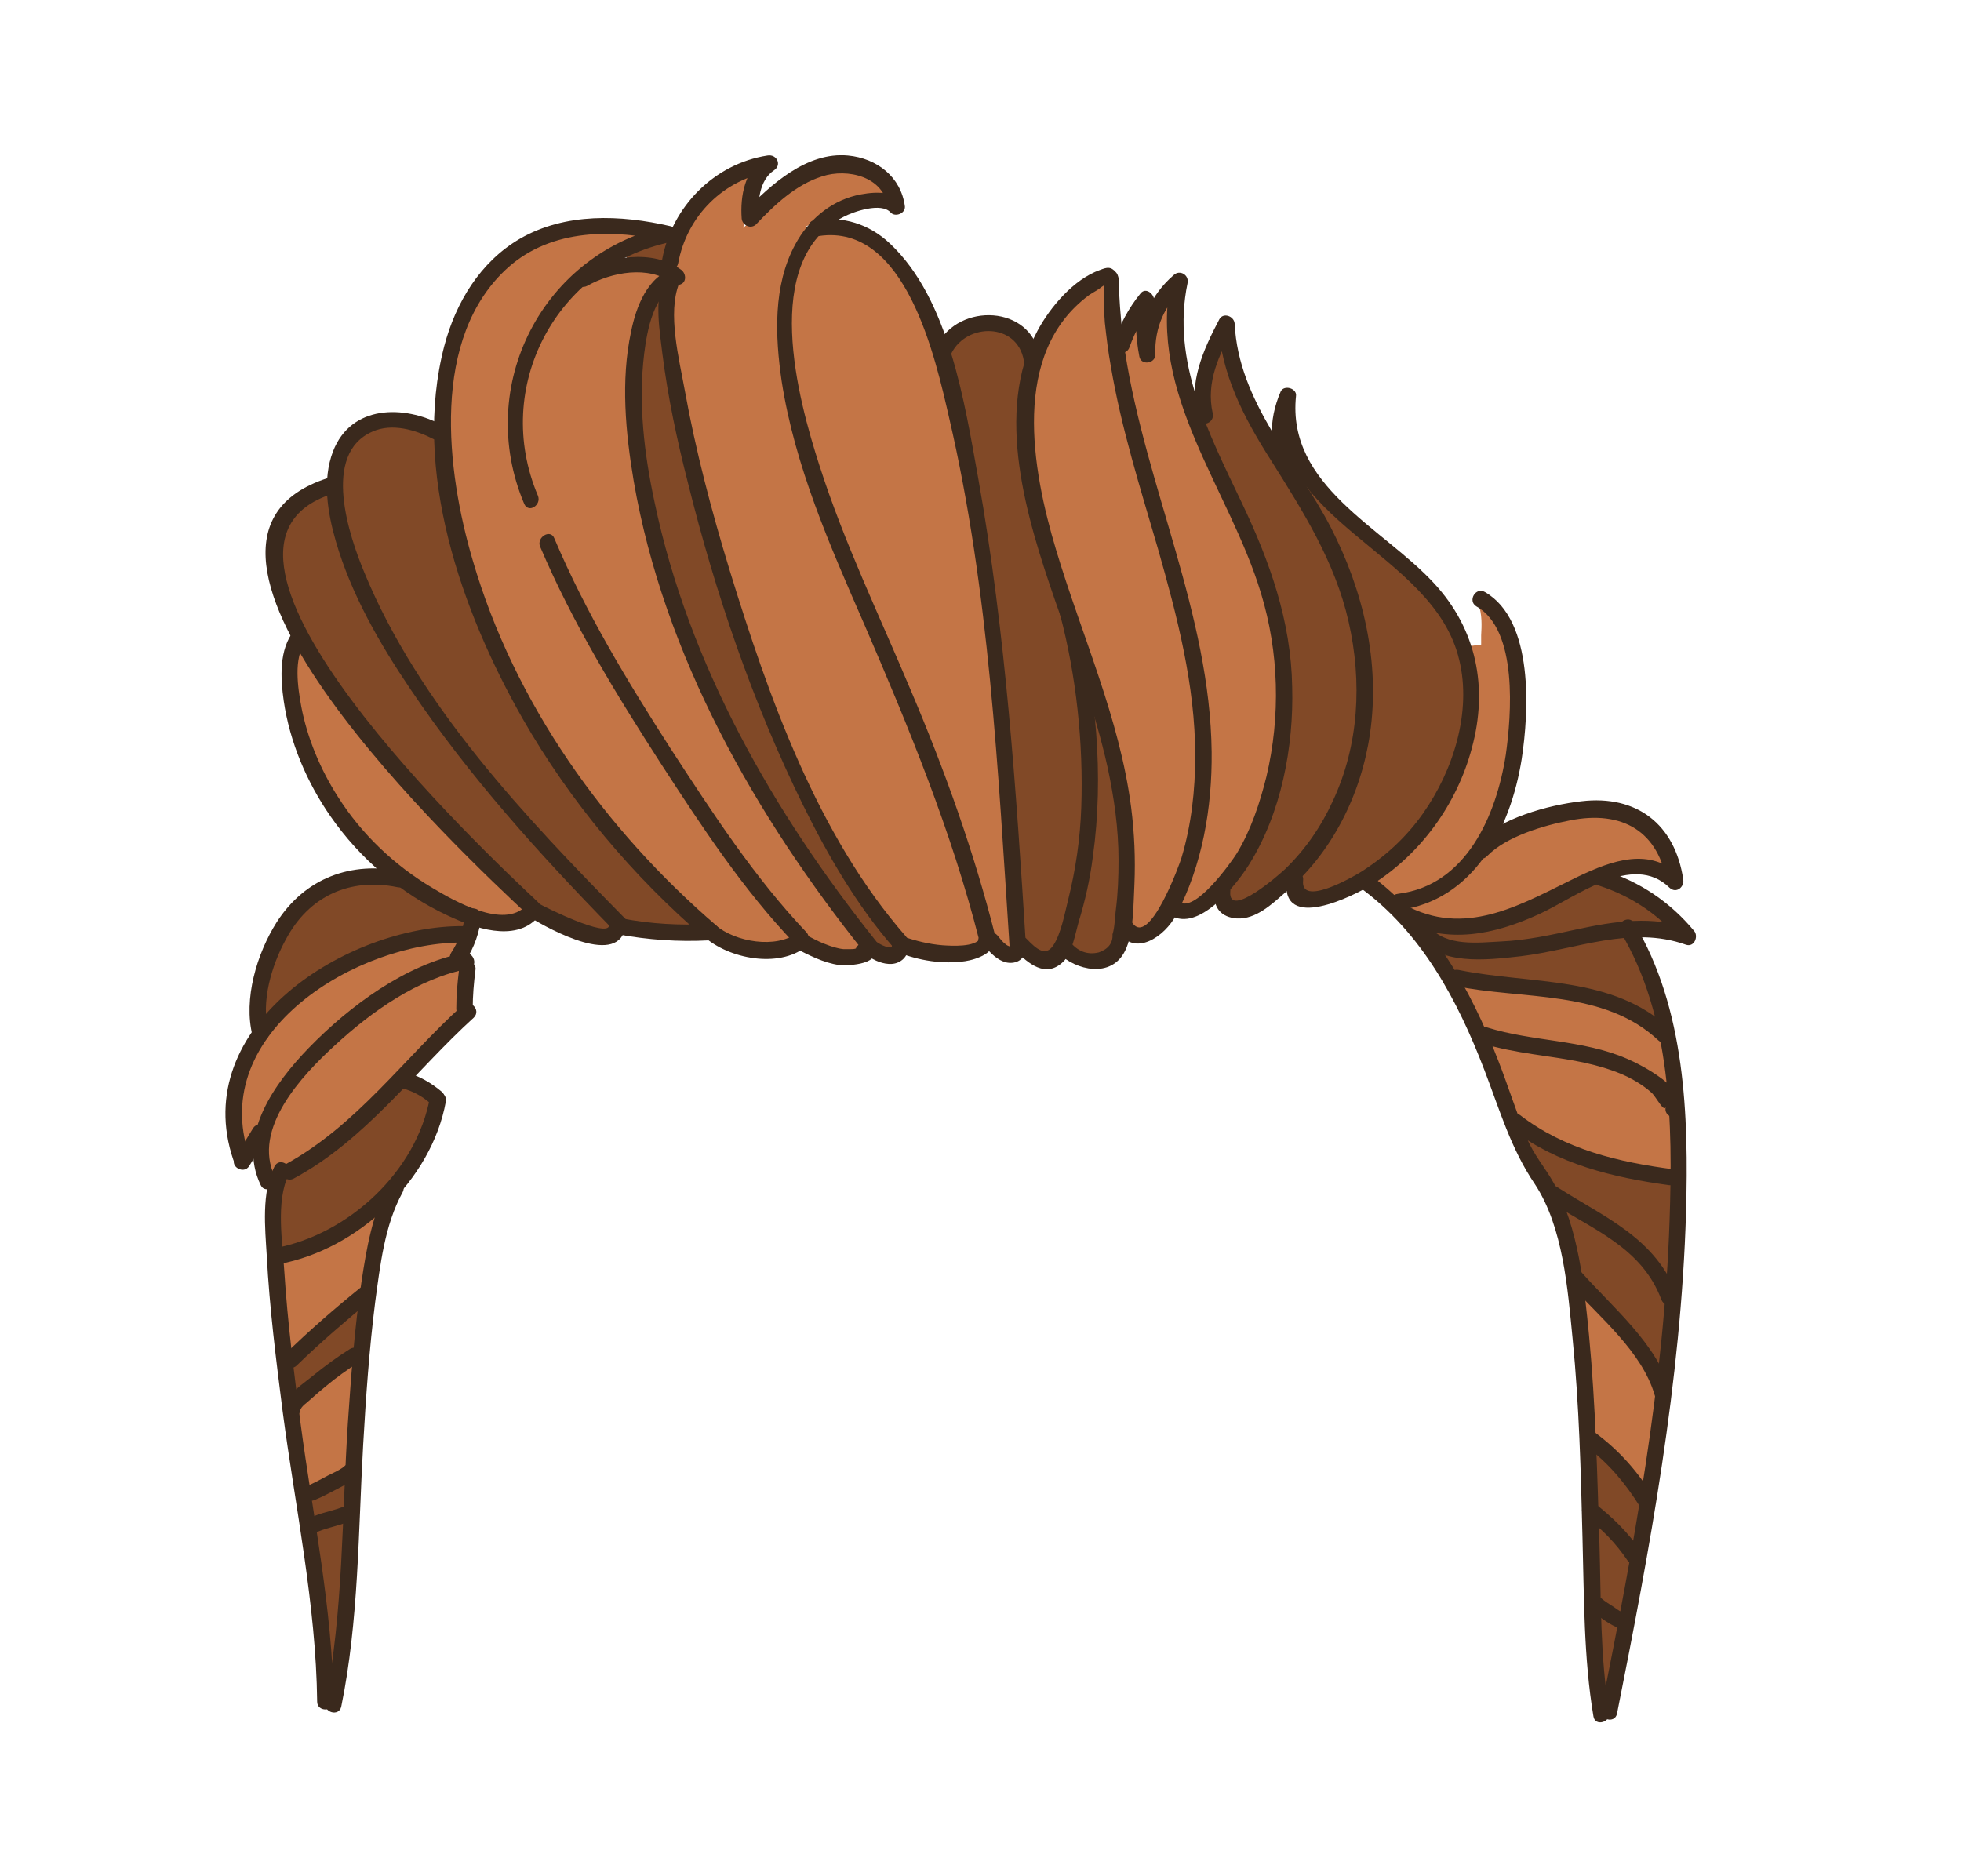 <?xml version="1.0" encoding="utf-8"?>
<!-- Generator: Adobe Illustrator 19.2.0, SVG Export Plug-In . SVG Version: 6.00 Build 0)  -->
<svg version="1.1" id="Layer_1" xmlns="http://www.w3.org/2000/svg" xmlns:xlink="http://www.w3.org/1999/xlink" x="0px" y="0px"
	 viewBox="0 0 358 342.5" style="enable-background:new 0 0 358 342.5;" xml:space="preserve">
<style type="text/css">
	.st0{fill:#C47546;}
	.st1{fill:#814927;}
	.st2{fill:#3A291D;}
</style>
<g>
	<path class="st0" d="M292.8,311.6l-0.2,0.2c-1.2-8.2-1.4-16.7-1.6-25c0-2-0.1-4.1-0.1-6.1l0-1.1c-0.3-11.6-0.7-23.6-1.8-35.3
		l-0.2-1.8c-0.8-8.8-1.9-19.7-7-27.4c-3.3-5-5.3-10.4-7.4-16.1c-0.5-1.4-1-2.8-1.6-4.2c-6-15.8-13.3-26.6-22.8-33.8l-1-0.8l-1.1,0.6
		c-2.7,1.5-6.5,3-9,3c-1.8,0-1.9-0.7-2-1.3l-0.5-3.6l-2.7,2.3l-0.9,0.8c-2,1.7-4.3,3.7-6.5,3.7c-0.1,0-0.2,0-0.3,0
		c-1.7-0.1-2-0.9-2.1-1.2l-1-2.7l-2.2,1.9c-1.8,1.5-3.4,2.3-4.6,2.3c-0.3,0-0.7-0.1-1-0.2l-1.6-0.7l-0.9,1.4c-1.3,2-3.4,3.6-4.9,3.6
		c-0.3,0-0.5-0.1-0.7-0.2l-2.1-0.9l-0.7,2.2c-0.2,0.6-0.3,1-0.5,1.3c-0.7,1.5-1.9,2.2-3.6,2.2c-1.4,0-3.1-0.6-4.4-1.5l-1.6-1.1
		l-1.1,1.6c-0.1,0.2-0.2,0.3-0.2,0.3c-0.8,0.7-1.3,0.8-1.7,0.8c-0.8,0-1.9-0.5-3.1-1.6l-1.7-1.5l-1.3,1.9c-0.1,0.1-0.3,0.2-0.6,0.2
		c-0.1,0-0.3,0-0.4-0.1c-0.6-0.2-1.3-0.6-2.1-1.5l-1.4-1.5l-1.5,1.4c-0.6,0.6-2.1,1.1-3.3,1.3c-0.9,0.1-1.8,0.2-2.7,0.2
		c-2.3,0-4.7-0.4-7.2-1.2l-1.6-0.5l-0.8,1.5c-0.2,0.3-0.5,0.5-1,0.6c-0.1,0-0.1,0-0.2,0c-0.7,0-1.5-0.3-2.3-0.7l-1.3-0.8l-1.1,1
		c-0.3,0.3-1.9,0.7-3.6,0.7c-0.3,0-0.6,0-0.7,0c-2.2-0.3-4.2-1.3-6.6-2.5l-0.9-0.5l-0.9,0.5c-1.4,0.8-3.2,1.2-5.2,1.2
		c-3.3,0-6.8-1.1-9.3-3l-0.6-0.4l-0.7,0c-1.2,0.1-2.4,0.1-3.6,0.1c-3.8,0-7.7-0.3-11.6-1l-1.4-0.2l-0.7,1.2c-0.1,0.2-0.4,0.8-2,0.8
		c-2.5,0-6.6-1.6-11.3-4.3l-1.3-0.7l-1.1,1c-1.1,1-2.5,1.5-4.3,1.5c-1.2,0-2.5-0.2-4-0.6l-2.1-0.6l-0.4,2.1c-0.3,1.4-0.8,3-1.6,4.3
		l-1,1.8l1.5,0.8l-0.3,0.8l0.6,0.6c-0.2,2-0.4,4.1-0.4,6.3l0,1l0.3,0.2c-3.4,3.1-6.6,6.5-9.7,9.8l-2.5,2.7l2.8,1.1
		c1.5,0.6,2.9,1.4,4.1,2.5l0.1,0.2l0.1,0.1c-1,5.2-3.5,10.3-7.3,14.8l-0.4,0.5l0,0.6c-3.3,6.1-4.2,13.6-5.1,20.1l-0.1,0.5
		c-1.1,8.7-1.7,17.4-2.2,26.2c-0.2,3.9-0.4,7.9-0.6,11.8c-0.5,11.4-1,23.3-3.1,34.5l-0.1-0.1l-0.6,0.1c-0.2-12.4-2.1-24.9-4-37
		c-0.8-5.1-1.6-10.4-2.3-15.6c-1.4-10.5-2.4-19.2-2.9-28.3c0-0.6-0.1-1.2-0.1-1.8c-0.2-3.1-0.4-6.7,0.1-9.8l0.4-2.3l-1.9,0
		c-0.6-1.2-0.9-2.6-1-3.9l-0.5-6.3l-3.4,5.7c-2.4-7.4-1.3-14.5,3.2-21.2l0.5-0.7l-0.2-0.8c-1.3-6.5,1.5-14,4.3-18.5
		c3.7-5.8,9.2-8.9,16-8.9c0.3,0,0.5,0,0.8,0l5.5,0.2l-4.2-3.7c-3.2-2.8-6-6-8.3-9.3c-4.4-6.3-7.2-13.3-8.2-20.2
		c-0.5-3.4-0.8-7.6,0.9-10.5l0.6-1l-0.5-1c-4.1-8-5.3-14.3-3.5-18.8c1.3-3.3,4.3-5.6,9.1-7.2l1.3-0.4l0.1-1.3c0.1-1.5,0.4-3,0.9-4.2
		c1.9-4.9,5.9-5.9,8.9-5.9c2.2,0,4.5,0.5,6.8,1.5l2.7,1.2l0.1-3c0.1-4.7,0.7-9.2,1.8-13.4c2.2-8.3,6.7-14.8,12.8-18.3
		c4.1-2.3,8.9-3.5,14.4-3.5c2.9,0,6.1,0.3,9.4,1c-2.1,0.6-4.2,1.4-6.2,2.3l1.1,3.8c0.6-0.1,1.2-0.1,1.8-0.1c1.5,0,2.8,0.2,4,0.6
		l2.3,0.7l0.4-2.5c0.2-0.9,0.4-1.8,0.7-2.7l0.4-1.3l0.6-1.2c2.8-5.9,8-10.1,14.1-11.6c-1.1,1.2-1.8,2.9-2.1,5.1l-0.8,5.7l4.2-4
		c5.1-4.8,9.5-7.1,13.7-7.1c0.3,0,0.6,0,1,0c4.1,0.4,7.2,2.7,8.2,6.1c-0.8-0.4-1.7-0.6-2.7-0.6c-2.7,0-5.8,1.2-7,1.9
		c-0.3,0.1-0.5,0.3-0.8,0.4l-5.2,3.1l5.9,0.7c3,0.4,5.7,1.6,8.1,3.9c3.9,3.7,7,8.8,9.5,15.7l1.1,3.2l2.2-2.5c1.5-1.8,4-2.8,6.5-2.8
		c2.9,0,5.3,1.3,6.5,3.5l1.9,3.4l1.6-3.6c0.2-0.5,0.5-1,0.8-1.6c2-3.7,5.9-8.6,10.3-10.2c0.2-0.1,0.5-0.2,0.7-0.2
		c0,0,0.1,0.1,0.1,0.1c0.1,0.2,0.1,1,0.1,1.4c0,0.4,0,0.7,0,1c0.1,2.1,0.3,4.1,0.4,6l0.7,6.9l3.1-6.2c0.7-1.4,1.5-2.8,2.4-4l1,3.4
		l2.4-3.8c0.6-1,1.4-1.9,2.2-2.8c-1,6-0.4,12.3,1.6,19.2l3.9-0.4c0.2-3.7,1.7-7.3,3.5-10.6c0.8,7.5,4.1,14,6.9,18.8l3.6,6.2l0.1-7.2
		c0-1,0.1-2,0.3-3c0.6,10.9,9.3,18,17,24.3c3.2,2.6,6.3,5.1,8.8,7.8c2.8,3.1,4.9,6.5,6.2,10.2l3.9-0.5c0-0.3,0-0.7,0-1l0-0.7
		c0.1-1.7,0.2-3.8-0.5-5.7l0.4-0.3c6.6,4.1,7.2,17.3,5.5,28.3c-0.7,4.2-1.8,8.1-3.4,11.6l-2.4,5.3l5.1-2.7c3.7-1.9,8.8-3.4,13.7-3.9
		c0.8-0.1,1.6-0.1,2.4-0.1c7.3,0,12.3,4.2,13.8,11.6c-1.8-1.4-4-2.1-6.4-2.1c-1,0-2,0.1-3.1,0.3l-6.2,1.3l5.8,2.5
		c4.4,1.9,8.2,4.6,11.4,8.1c-2.1-0.6-4.4-0.9-6.8-0.9l-3.4,0l1.6,3c7.7,14.6,8.3,33.1,7.8,49.3c-0.9,30.4-6.4,60.1-12.4,90.4
		L292.8,311.6z"/>
	<g>
		<path class="st1" d="M292.2,308.4c-0.4-3.7-0.7-7.8-0.9-12.9l-0.1-2l1.6,1.2c0.9,0.6,1.8,1.2,2.8,1.6l0.8,0.3l-0.2,0.8
			c-0.7,3.7-1.4,7.4-2.2,11.1L292.2,308.4z"/>
		<path class="st1" d="M59.7,304c-0.5-8.1-1.6-16.4-2.8-24.1l-0.2-1.2l1.2,0c0.9-0.4,1.9-0.6,2.8-0.9c0.6-0.2,1.2-0.3,1.8-0.5
			l1.4-0.5l-0.1,1.5c-0.3,7.8-0.8,16.9-2.1,25.8L59.7,304z"/>
		<path class="st1" d="M295.5,295.1c-0.4-0.2-0.7-0.4-1-0.6l-2.6-1.7l-0.5-0.3l-0.1-0.6c0-1.3-0.1-2.5-0.1-3.8c0-2-0.1-4-0.1-6
			l-0.2-5.4l1.7,1.5c2.1,1.8,3.8,3.8,5.5,6.2c0,0,0.1,0.1,0.1,0.1l0.5,0.4l-0.1,0.6c-0.5,3-1.1,5.9-1.6,8.9l-0.2,1.3L295.5,295.1z"
			/>
		<path class="st1" d="M297.5,282c-1.9-2.3-3.9-4.4-6.3-6.2l-0.4-0.3l0-0.5c-0.1-3.2-0.2-6.3-0.3-9.5l-0.1-2.3l1.7,1.5
			c3.1,2.7,5.7,5.7,8.1,9.6l0.2,0.3l-0.1,0.4c-0.4,2.2-0.7,4.3-1.1,6.5l-0.4,2.2L297.5,282z"/>
		<path class="st1" d="M56.5,276.9l-0.6-3.8l1-0.1c0.1,0,0.1,0,0.2,0c1.2-0.5,2.6-1.2,4.2-2.1l0.4-0.2c0.3-0.2,0.6-0.3,0.9-0.5
			l1.6-0.9l-0.3,6.4l-0.8,0.2c-0.9,0.4-1.8,0.6-2.7,0.9c-0.9,0.3-1.7,0.5-2.5,0.8l-1.2,0.5L56.5,276.9z"/>
		<path class="st1" d="M53.2,253.9c-0.1-1.1-0.3-2.1-0.4-3.2l-0.2-1.8l0.9-0.2c0.1,0,0.2-0.1,0.2-0.1c3.1-3,6.6-6.2,11.1-9.9
			l1.9-1.6l-0.3,2.5c-0.3,2.1-0.5,4.4-0.7,6.7l-0.1,0.8l-0.8,0.1c0,0-0.1,0-0.2,0.1c-2.4,1.6-4.7,3.2-6.8,5c-0.3,0.3-0.7,0.5-1,0.8
			c-0.6,0.5-1.3,1-1.9,1.6l-1.4,1.3L53.2,253.9z"/>
		<path class="st1" d="M302.1,249.4c-2.5-4.5-6.4-8.5-10.2-12.4c-1.3-1.4-2.6-2.7-3.8-4l-0.3-0.2l-0.1-0.4
			c-0.7-4.2-1.6-7.7-2.7-10.8l-1-2.6l2.4,1.4c0.6,0.4,1.3,0.7,1.9,1.1c6.4,3.7,13,7.6,16,15.5c0,0.1,0.1,0.2,0.2,0.3l0.5,0.3l0,0.6
			c-0.3,3.6-0.6,7.3-1.1,11l-0.3,3.1L302.1,249.4z"/>
		<path class="st1" d="M303.6,233c-3.5-5.7-9-9-14.8-12.5c-1.6-1-3.3-2-5-3c0,0-0.1-0.1-0.2-0.1l-0.4-0.1l-0.4-0.7
			c-0.6-1.1-1.3-2.2-2-3.2c-1-1.5-2-3.1-2.8-4.9l-1.3-3l2.7,1.7c8.2,5.2,17.9,7,25.5,8.1l0.1,1l0.1-1l1,0l0,1c0,2.2-0.1,4.3-0.2,6.4
			c-0.1,3-0.3,6.2-0.5,9.8l-0.2,3.2L303.6,233z"/>
		<path class="st1" d="M50.6,227.7c-0.4-4.6-0.5-9.3,1-12.9l0.4-0.9l0.9,0.4c0,0,0.1,0,0.1,0c0.1,0,0.2,0,0.2-0.1
			c7.8-4.2,14-10.3,19.7-16.2l0.4-0.4l0.6,0.2c1.9,0.6,3.6,1.5,5.1,2.7l0.5,0.4l-0.1,0.6c-2.7,12.7-14.3,24.1-27.6,27.2l-1.1,0.3
			L50.6,227.7z"/>
		<path class="st1" d="M301.6,186.5c-6.9-4.9-15.6-5.9-24-6.8c-3.8-0.4-7.7-0.8-11.5-1.6c0,0-0.1,0-0.1,0c0,0-0.1,0-0.1,0l-0.7,0.2
			l-0.4-0.6c-0.5-0.9-1.1-1.8-1.7-2.7l-1.6-2.4l2.7,0.9c1.7,0.5,3.6,0.8,5.9,0.8c2.5,0,5-0.3,7.3-0.5l0.1,0c2.9-0.3,5.9-1,8.8-1.6
			c3.3-0.7,6.7-1.4,10.1-1.7l0.6-0.1l0.3,0.6c2.5,4.4,4.4,9.3,5.8,14.6l0.7,2.7L301.6,186.5z"/>
		<path class="st1" d="M47.7,185.1c-0.2-6.1,2.6-11.8,3.8-14c3.7-6.8,9.7-10.5,16.9-10.5c1.5,0,3.1,0.2,4.6,0.5c0,0,0.1,0,0.1,0
			c0,0,0.1,0,0.1,0l0.4-0.1l0.4,0.3c2.7,2,5.6,3.7,8.4,5c0.9,0.4,1.8,0.8,2.7,1.2l0.7,0.3l-0.1,0.8c0,0.3-0.1,0.6-0.2,0.8l-0.2,0.8
			l-1.1,0c-12.4,0-26.7,6.4-34.9,15.7l-1.7,1.9L47.7,185.1z"/>
		<path class="st1" d="M199.6,174.9c-1.7,0-3.1-0.7-4.4-2l-0.4-0.4l0.2-0.6c0.2-0.7,0.4-1.5,0.6-2.2c0.2-0.6,0.3-1.2,0.5-1.7
			c1.1-3.6,2-7.6,2.6-11.7c1.1-7.9,1.2-16.4,0.4-25.1l2-0.4c1,3.3,1.7,6.3,2.4,9c1.3,6,2,11.6,2.1,17.1c0,3.2-0.1,6.3-0.5,9.3
			c0,0.1,0,0.3,0,0.5c-0.1,1.4-0.3,2.9-0.6,3.9c0,1.4-0.6,3.2-3.1,4.1l-0.1,0C200.6,174.9,200.1,174.9,199.6,174.9z"/>
		<path class="st1" d="M190.8,174.6c-1.4,0-2.7-1.2-4-2.5c0,0-0.1-0.1-0.1-0.1l-0.4-0.3l0-0.5c-1.6-25.9-3.5-55.3-8.6-83.6l-0.4-2.2
			c-1.1-6.4-2.4-13.6-4.5-20.5l-0.1-0.4l0.2-0.4l0,0c1.4-2.8,4.4-4.5,7.6-4.5c3.9,0,6.8,2.4,7.4,6.1c0,0.1,0,0.1,0.1,0.2l0.3,0.4
			l-0.1,0.5c-3.8,13.3,0.9,28.9,5.6,42.6c0.2,0.6,0.8,2.3,0.8,2.3l0,0.1c0,0,0,0.1,0,0.1c3,11.4,4.4,23.8,3.9,35.6
			c-0.2,6-1,11.8-2.4,17.1c-0.1,0.5-0.2,1-0.4,1.6c-0.5,2.3-1.2,5.2-2.5,7C192.6,174.1,191.7,174.6,190.8,174.6z"/>
		<path class="st1" d="M162.5,174c-0.4,0-0.7-0.1-1.2-0.2c-0.8-0.2-1.4-0.6-1.8-1l-0.2-0.2l-0.1-0.3c0-0.1-0.1-0.1-0.1-0.2
			c-21.3-26.6-35-53.7-40.6-80.5c-2.3-10.9-2.9-19.6-1.9-27.4c0.4-3.3,1.1-7.5,3.1-10.3l1.8,0.7c-0.3,2.7,0.1,5.7,0.5,8.4l0.2,1.3
			c0.8,6.9,2.3,14.4,4.6,23.7c5.4,21.6,12.4,41.3,20.9,58.6c5.3,10.7,10.3,18.7,16,25.3l0.4,0.4l-0.2,0.5c0,0.1,0,0.1,0,0.2l-1,0
			l0.3,0.9C163.1,174,162.9,174,162.5,174L162.5,174z"/>
		<path class="st1" d="M269.4,173.2c-3.4,0-5.8-0.6-7.5-1.8l0.7-1.8c1.2,0.2,2.5,0.3,3.7,0.3c4.3,0,9-1.2,14.3-3.7
			c1.3-0.6,2.7-1.4,4.2-2.2c2-1.1,4.2-2.3,6.4-3.3l0.5-0.2l0.4,0.3c0,0,0.1,0,0.1,0.1c4.5,1.4,8.5,3.7,12,6.9l2.4,2.2l-3.2-0.4
			c-1.2-0.2-2.5-0.2-3.8-0.2c-0.5,0-1.1,0-1.6,0l-0.4,0l-0.3-0.2c-0.1,0-0.1-0.1-0.2-0.1c-0.1,0-0.3,0.1-0.4,0.2l-0.2,0.2l-0.3,0
			c-2.9,0.3-5.8,0.9-8.3,1.4l-0.2,0c-4.4,1-9,1.9-13.7,2.2l-1,0.1C272,173.1,270.7,173.2,269.4,173.2z"/>
		<path class="st1" d="M110.3,170.5c-3.4,0-12.1-4.6-12.2-4.6l-0.2-0.1l-0.1-0.2c0-0.1-0.1-0.1-0.1-0.1
			c-15.2-14.2-50.1-49.1-46.6-66.9c0.8-4.2,3.7-7.2,8.4-9l1.3-0.5l0.1,1.4c0.1,2.5,0.6,5.2,1.5,8.2c3,10.3,8.8,19.7,13.5,26.8
			c11.4,17,25.3,31.9,36.1,42.9l0.4,0.4l-0.1,0.5C112.2,169.5,111.9,170.5,110.3,170.5z"/>
		<path class="st1" d="M125.6,169.8c-3.9,0-7.7-0.3-11.5-1l-0.3-0.1l-0.3-0.3l0-0.1c-19.6-19.9-38-39.7-47.8-63.4
			c-3.4-8.3-7.7-22.7,2-27c1.2-0.5,2.6-0.8,4.1-0.8c3.1,0,6.1,1.2,8,2.3l0.6,0.3l0,0.6c0.6,19.3,9,38,16,50.3
			c7.9,13.8,18.1,26.5,30.4,37.5l1.9,1.7L125.6,169.8z"/>
		<path class="st1" d="M225.9,165.7c-0.8,0-1.3-0.3-1.5-0.6c-0.4-0.5-0.6-1.2-0.5-2.1c0-0.1,0-0.1,0-0.2l-0.1-0.5l0.4-0.4
			c1.7-1.9,2.8-3.7,3.3-4.3c5.3-8.4,8-19.7,7.8-32c-0.3-13-5-24.6-9.1-33.2l-0.9-1.9c-2-4.1-4-8.3-5.7-12.7l-0.4-1.1l1.2-0.2
			c0.2,0,0.3-0.1,0.4-0.3c0-0.1,0.1-0.2,0-0.4c-1.1-4.8,0.3-9,1.7-12.1l1.3-2.8l0.6,3.1c1.5,7.2,5.1,13.7,8.8,19.6l0.1,0.2
			c6,9.5,11.7,18.5,14.2,29.6c2.7,11.8,1.7,23.4-2.9,33.5c-2.2,4.8-5.2,9-8.8,12.6C235.5,159.6,229,165.7,225.9,165.7z"/>
		<path class="st1" d="M239.8,163.8c-1,0-1.7-0.3-2.2-0.8c-0.5-0.6-0.7-1.3-0.6-2.3c0-0.1,0-0.2,0-0.2l-0.3-0.6l0.5-0.5
			c6.4-6.7,10.7-15.7,12.1-25.4c1.7-11.9-0.8-25-7.1-37.1c-1.1-2-2.3-4.1-4-6.9l1.6-1.2c3,3.8,7.1,7.1,11,10.3
			c7.2,5.9,14.6,12,16.7,21.2c2.1,9-0.4,19.8-6.7,28.8c-3.1,4.4-7.1,8.2-11.6,11l-0.1,0l-0.1,0c0,0-0.1,0-0.1,0.1l-0.1,0.1l-0.1,0
			C247.8,160.9,242.8,163.8,239.8,163.8z"/>
		<path class="st1" d="M120.8,48.3c-1.3-0.4-2.8-0.6-4.3-0.6c-0.6,0-1.2,0-1.9,0.1l-0.5-1.9c2.4-1.2,5-2.1,7.6-2.7l1.7-0.4l-0.6,1.7
			c-0.3,1-0.6,2-0.8,2.9l-0.2,1.3L120.8,48.3z"/>
	</g>
	<g>
		<g>
			<path class="st2" d="M98.2,164.7c-9.6-9-68.6-64.5-37.6-74.5c1.8-0.6,1-3.5-0.8-2.9C23.5,99,85.1,156.5,96.1,166.8
				C97.5,168.1,99.6,166,98.2,164.7L98.2,164.7z"/>
		</g>
		<g>
			<path class="st2" d="M114.1,167.7c-18.1-18.4-37.6-38.9-47.6-63.2c-2.7-6.5-7.9-21.6,1.5-25.7c3.6-1.6,7.9-0.3,11.2,1.4
				c1.7,0.9,3.2-1.7,1.5-2.6c-7-3.7-16.6-3.7-19.9,4.8c-2,5.2-1,11.2,0.5,16.4c2.8,9.7,8,18.7,13.6,27c10.7,15.9,23.6,30.2,37,43.9
				C113.4,171.2,115.5,169.1,114.1,167.7L114.1,167.7z"/>
		</g>
		<g>
			<path class="st2" d="M130.9,169.1c-20.5-17.6-37-40.7-44.6-66.8c-4.8-16.3-7.8-40.7,6.5-53.5c8-7.1,19.2-7,29.2-4.7
				c0-1,0-1.9,0-2.9C99,46.1,86.6,70.5,95.7,92c0.8,1.8,3.2,0.2,2.5-1.5c-8.4-19.8,3.3-41.9,24.2-46.3c1.4-0.3,1.4-2.6,0-2.9
				c-9.1-2.1-19.2-2.5-27.5,2.3c-7.2,4.2-11.7,11.6-13.8,19.6c-5.9,22.7,3.1,48.3,14.3,68c8.7,15.2,20.1,28.8,33.4,40.2
				C130.2,172.5,132.3,170.4,130.9,169.1L130.9,169.1z"/>
		</g>
		<g>
			<path class="st2" d="M147.2,170.2c-9.5-10-17.2-21.9-24.7-33.4c-7.9-12.3-15.6-25-21.3-38.5c-0.7-1.8-3.3-0.2-2.6,1.5
				c5.9,13.9,13.9,27,22.1,39.7c7.4,11.4,15,23,24.4,32.8C146.4,173.8,148.5,171.6,147.2,170.2L147.2,170.2z"/>
		</g>
		<g>
			<path class="st2" d="M107.2,52.2c4.4-2.5,11.2-3.8,15.6-0.5c0.1-0.9,0.2-1.8,0.4-2.7c-5,1.3-7.1,7.1-8,11.6
				c-1.9,8.9-1,18.4,0.5,27.3c5.5,31.8,22.2,61.1,42.1,86c1.2,1.5,3.3-0.6,2.1-2.1c-18.7-23.4-34.2-50.5-40.4-80.1
				c-1.9-8.8-3-18.1-1.9-27.1c0.5-4,1.7-11.4,6.4-12.6c1.4-0.3,1.3-2,0.4-2.7c-5.2-3.9-13.3-2.5-18.6,0.5
				C104,50.5,105.5,53.1,107.2,52.2L107.2,52.2z"/>
		</g>
		<g>
			<path class="st2" d="M165.4,171c-16.2-18.5-25.1-43.8-32.2-66.9c-3.3-10.8-6.2-21.8-8.2-32.9c-1-5.6-3.2-14-1-19.5
				c0.7-1.8-2.2-2.6-2.9-0.8c-1.6,4-0.7,9.4-0.2,13.5c1,8,2.7,16,4.7,23.8c5,20.1,11.8,40.1,21,58.8c4.6,9.3,9.8,18.3,16.6,26.1
				C164.6,174.6,166.7,172.5,165.4,171L165.4,171z"/>
		</g>
		<g>
			<path class="st2" d="M181.7,170.9c-3.9-15.4-9.2-30.2-15.4-44.8c-5.7-13.6-12.2-27-16.7-41.1c-3.9-12.1-10.9-37.5,4.4-45.4
				c1.9-1,6.9-2.7,8.6-0.8c0.8,0.9,2.7,0.2,2.6-1.1c-0.7-5.4-5.1-8.8-10.4-9.3c-7.5-0.7-14.1,5.3-18.9,10.3c0.9,0.4,1.7,0.7,2.6,1.1
				c-0.2-2.9,0.1-6.9,2.8-8.7c1.5-1,0.5-3-1.2-2.7c-9.7,1.5-17.4,9.3-19.2,18.9c-0.4,1.9,2.5,2.7,2.9,0.8
				c1.6-8.7,8.3-15.4,17.1-16.8c-0.4-0.9-0.8-1.8-1.2-2.7c-3.7,2.4-4.6,7.1-4.3,11.3c0.1,1.2,1.6,2,2.6,1.1
				c3.4-3.6,7.3-7.3,12.1-8.8c4.6-1.5,11.3,0,12,5.7c0.9-0.4,1.7-0.7,2.6-1.1c-1.9-2.2-6-1.7-8.5-1.1c-4.8,1.2-8.7,4.6-11,8.9
				c-4.1,7.5-3.7,16.8-2.5,25c2.4,15.5,8.8,30,15,44.2c8.2,19,16,37.9,21.1,58C179.3,173.6,182.2,172.8,181.7,170.9L181.7,170.9z"/>
		</g>
		<g>
			<path class="st2" d="M149.5,43.1c15.9-2.4,21.3,22.4,23.8,33.3c7.3,31.4,8.9,64.3,11,96.3c0.1,1.9,3.1,1.9,3,0
				c-1.8-28.5-3.7-57.2-8.7-85.3c-2.5-13.8-5.3-32.7-16.1-42.9c-3.8-3.6-8.6-5.1-13.8-4.3C146.8,40.5,147.6,43.4,149.5,43.1
				L149.5,43.1z"/>
		</g>
		<g>
			<path class="st2" d="M173.7,64.5c2.8-5.6,12-5.6,13.2,1.3c0.3,1.9,3.2,1.1,2.9-0.8c-1.6-9.3-14.7-9.8-18.7-2
				C170.2,64.7,172.8,66.2,173.7,64.5L173.7,64.5z"/>
		</g>
		<g>
			<path class="st2" d="M206.2,63.4c1-2.8,2.3-5.2,4.1-7.5c-0.8-0.5-1.7-1-2.5-1.5c-0.6,3.6-0.5,7.1,0.2,10.7c0.3,1.7,3,1.3,2.9-0.4
				c-0.1-5,1.7-9,5.4-12.3c-0.8-0.5-1.7-1-2.5-1.5c-4.3,21.2,10.6,38.2,16.4,57.4c3.3,10.8,3.6,22.5,1,33.5c-1.2,4.8-2.8,9.7-5.4,14
				c-1,1.6-7.8,11.2-10.6,8.8c-1.5-1.2-3.6,0.9-2.1,2.1c5.2,4.3,12.6-5.1,14.9-8.8c5.9-9.4,8.2-21.5,7.9-32.5
				c-0.2-12-4.1-22.9-9.2-33.6c-6-12.6-12.9-25.8-9.9-40.1c0.3-1.5-1.4-2.5-2.5-1.5c-4.3,3.7-6.4,8.7-6.3,14.4c1-0.1,2-0.3,2.9-0.4
				c-0.6-3.1-0.7-6-0.2-9.1c0.2-1.3-1.5-2.8-2.5-1.5c-2.2,2.7-3.7,5.6-4.9,8.9C202.7,64.4,205.6,65.2,206.2,63.4L206.2,63.4z"/>
		</g>
		<g>
			<path class="st2" d="M237.1,85.9c-2.3-4.1-2.6-8.4-0.7-12.8c-0.9-0.3-1.9-0.5-2.8-0.8c-2.4,23.2,28.1,28.2,32.8,48.2
				c2.3,9.5-1.1,20.2-6.6,28c-3,4.3-7,8-11.5,10.8c-1.3,0.8-11,6.4-10.4,1.4c0.2-1.9-2.8-1.9-3,0c-1.1,9.6,12.2,2.9,15.6,0.8
				c8.9-5.6,15.5-14.7,18.2-24.9c3-11,0.9-21.7-6.9-30.1c-9.4-10.2-26.9-17.8-25.2-34.2c0.2-1.4-2.2-2.1-2.8-0.8
				c-2.3,5.3-2.2,10.7,0.7,15.8C235.4,89.1,238,87.6,237.1,85.9L237.1,85.9z"/>
		</g>
		<g>
			<path class="st2" d="M73.4,159.1c-9.3-1.9-17.7,1.2-22.9,9.3c-3.6,5.7-6.1,14-4.4,20.7c0.5,1.9,3.4,1.1,2.9-0.8
				c-1.4-5.4,0.6-12.1,3.2-16.8c4.2-7.9,11.7-11.3,20.4-9.5C74.5,162.4,75.3,159.5,73.4,159.1L73.4,159.1z"/>
		</g>
		<g>
			<path class="st2" d="M84.6,169.1c-21.1-0.2-50.3,18.2-42,42.7c0.6,1.8,3.5,1,2.9-0.8c-7.7-22.6,19.9-39.1,39.1-38.9
				C86.5,172.1,86.5,169.1,84.6,169.1L84.6,169.1z"/>
		</g>
		<g>
			<path class="st2" d="M84.7,174c-10.7,2.1-20.9,9.7-28.3,17.3c-6.2,6.4-13.2,16-8.8,25.1c0.8,1.7,3.4,0.2,2.6-1.5
				c-4.3-8.8,5-18.6,10.9-24c6.7-6.2,15.3-12.3,24.4-14C87.4,176.6,86.6,173.7,84.7,174L84.7,174z"/>
		</g>
		<g>
			<path class="st2" d="M50.1,213c-2.4,4.7-1.7,11.3-1.4,16.3c0.5,9.5,1.7,19,2.9,28.4c2.3,17.5,6.1,35.3,6.3,53c0,1.9,3,1.9,3,0
				c-0.2-16.9-3.8-34-6-50.6c-1.2-9.3-2.4-18.6-3-28c-0.3-5.1-1.6-12.8,0.8-17.6C53.6,212.8,51,211.2,50.1,213L50.1,213z"/>
		</g>
		<g>
			<path class="st2" d="M70.9,216.2c-2.9,5.4-4,11.8-4.9,17.8c-1.3,8.6-1.9,17.2-2.5,25.9c-1.1,16.9-0.8,34.3-4.1,50.9
				c-0.4,1.9,2.5,2.7,2.9,0.8c3.2-15.6,3.1-32,4-47.8c0.5-8.7,1.1-17.4,2.2-26.1c0.9-6.6,1.7-14,5-20
				C74.4,216.1,71.8,214.5,70.9,216.2L70.9,216.2z"/>
		</g>
		<g>
			<path class="st2" d="M248.2,162c11.3,8.2,17.9,20.6,22.8,33.4c2.8,7.3,4.8,14.3,9.2,20.8c5.2,7.9,6,19.2,6.9,28.3
				c1.2,12.1,1.5,24.2,1.8,36.3c0.3,10.8,0.2,21.9,2,32.6c0.3,1.9,3.2,1.1,2.9-0.8c-1.7-10-1.5-20.5-1.8-30.6
				c-0.4-12.7-0.7-25.4-1.9-38.1c-0.9-9.2-1.9-19.5-6.4-27.8c-1.6-2.9-3.7-5.2-5-8.4c-1.9-4.7-3.4-9.5-5.2-14.1
				c-5.1-13.2-12.1-25.6-23.7-34.1C248.2,158.3,246.7,160.9,248.2,162L248.2,162z"/>
		</g>
		<g>
			<path class="st2" d="M269.5,110.7c7.7,4.3,6.4,20,5.4,27.1c-1.7,11-7.2,23.9-19.7,25.4c-1.9,0.2-1.9,3.2,0,3
				c13.9-1.7,20.6-15,22.6-27.6c1.3-8.5,2.3-25.3-6.7-30.5C269.4,107.1,267.9,109.7,269.5,110.7L269.5,110.7z"/>
		</g>
		<g>
			<path class="st2" d="M295.8,170.1c9.3,15.4,9.6,35.2,9,52.6c-1,30.1-6.6,60-12.5,89.4c-0.4,1.9,2.5,2.7,2.9,0.8
				c6-30.1,11.7-60.7,12.6-91.5c0.5-17.6-0.1-37.3-9.5-52.9C297.4,167,294.8,168.5,295.8,170.1L295.8,170.1z"/>
		</g>
		<g>
			<path class="st2" d="M271.5,156.3c3.5-3.6,10.4-5.6,15.1-6.5c9.5-1.9,16.3,1.9,17.8,11.8c0.8-0.5,1.7-1,2.5-1.5
				c-5.6-5.6-12.6-3-18.9,0c-9.7,4.7-19.7,10.9-30.6,5.6c-1.7-0.8-3.3,1.7-1.5,2.6c8.5,4.1,16.8,2.4,25.1-1.4
				c6.6-3,17.1-11.4,23.8-4.8c1.2,1.1,2.7-0.1,2.5-1.5c-1.5-10.1-8.5-15.5-18.6-14.3c-6.1,0.7-14.9,3.1-19.3,7.7
				C268,155.6,270.1,157.8,271.5,156.3L271.5,156.3z"/>
		</g>
		<g>
			<path class="st2" d="M291.9,161.7c6.1,2,11.1,5.4,15.2,10.4c0.5-0.8,1-1.7,1.5-2.5c-6.9-2.5-13.8-1.4-20.8,0.1
				c-4.6,1-9.1,2-13.8,2.2c-4,0.2-10.1,1-13-2.7c-1.2-1.5-3.8,0-2.6,1.5c4.3,5.7,12.9,4.6,19.2,3.9c10.1-1.2,20.1-5.7,30.2-2.1
				c1.5,0.5,2.3-1.5,1.5-2.5c-4.4-5.3-9.9-9-16.5-11.1C290.8,158.3,290,161.2,291.9,161.7L291.9,161.7z"/>
		</g>
		<g>
			<path class="st2" d="M265.5,180c12.5,2.6,27.3,0.6,37.3,10c1.4,1.3,3.5-0.8,2.1-2.1c-10.5-9.9-25.4-8.1-38.6-10.8
				C264.4,176.7,263.6,179.6,265.5,180L265.5,180z"/>
		</g>
		<g>
			<path class="st2" d="M270.6,190.5c6.1,1.9,12.3,2.2,18.5,3.5c2.7,0.6,5.5,1.4,8,2.6c1.6,0.8,3.2,1.8,4.5,3
				c0.8,0.8,2.2,3.6,2.5,2.5c-0.5,1.9,2.4,2.7,2.9,0.8c1.1-4.1-7.2-8.4-10-9.6c-8.1-3.5-17.2-3.1-25.5-5.7
				C269.6,187.1,268.8,190,270.6,190.5L270.6,190.5z"/>
		</g>
		<g>
			<path class="st2" d="M276,206.2c8.4,6.4,18.5,8.8,28.7,10.2c1.9,0.3,2.7-2.6,0.8-2.9c-10-1.3-19.8-3.6-28-9.9
				C276,202.4,274.5,205,276,206.2L276,206.2z"/>
		</g>
		<g>
			<path class="st2" d="M282.7,219.3c8,5.2,17,8.4,20.6,18c0.7,1.8,3.6,1,2.9-0.8c-4-10.5-13.1-14.1-22-19.8
				C282.6,215.6,281.1,218.2,282.7,219.3L282.7,219.3z"/>
		</g>
		<g>
			<path class="st2" d="M286.6,234.5c5.4,6,13.2,12.3,15.5,20.3c0.5,1.9,3.4,1.1,2.9-0.8c-2.5-8.6-10.5-15.2-16.2-21.6
				C287.5,230.9,285.3,233,286.6,234.5L286.6,234.5z"/>
		</g>
		<g>
			<path class="st2" d="M289.6,264.1c4.1,3.1,7.1,6.7,9.8,11c1,1.6,3.6,0.1,2.6-1.5c-2.9-4.8-6.3-8.7-10.9-12.1
				C289.6,260.3,288.1,262.9,289.6,264.1L289.6,264.1z"/>
		</g>
		<g>
			<path class="st2" d="M289.5,277c3,2.2,5.5,4.8,7.6,7.9c1.1,1.6,3.7,0.1,2.6-1.5c-2.4-3.5-5.3-6.4-8.7-9
				C289.4,273.3,287.9,275.9,289.5,277L289.5,277z"/>
		</g>
		<g>
			<path class="st2" d="M290.8,294.4c1.9,1.2,3.8,3,6.1,3.1c1.9,0.1,1.9-2.9,0-3c-0.9,0-1.6-0.6-2.3-1.1c-0.8-0.5-1.6-1-2.3-1.6
				C290.7,290.8,289.2,293.4,290.8,294.4L290.8,294.4z"/>
		</g>
		<g>
			<path class="st2" d="M84.4,183.6c-10.7,9.7-19.3,21.9-32.3,29c-1.7,0.9-0.2,3.5,1.5,2.6c13.2-7.1,22-19.5,32.9-29.4
				C87.9,184.4,85.8,182.3,84.4,183.6L84.4,183.6z"/>
		</g>
		<g>
			<path class="st2" d="M78.5,200.3c-2.4,13.5-14.8,25.1-28.3,27.6c-1.9,0.4-1.1,3.2,0.8,2.9c14.4-2.7,27.8-15.3,30.4-29.7
				C81.7,199.3,78.8,198.4,78.5,200.3L78.5,200.3z"/>
		</g>
		<g>
			<path class="st2" d="M65.7,235.2c-4.7,3.8-9.3,7.8-13.6,12c-1.4,1.4,0.7,3.5,2.1,2.1c4.3-4.2,9-8.2,13.6-12
				C69.4,236.1,67.2,234,65.7,235.2L65.7,235.2z"/>
		</g>
		<g>
			<path class="st2" d="M63.9,246.3c-2.4,1.5-4.7,3.2-6.9,5c-1.7,1.4-4.7,3.3-5.1,5.5c-0.4,1.9,2.5,2.7,2.9,0.8
				c0.1-0.8,1.3-1.5,1.9-2.1c0.9-0.8,1.8-1.6,2.8-2.4c1.9-1.6,3.9-3,5.9-4.3C67.1,247.9,65.6,245.3,63.9,246.3L63.9,246.3z"/>
		</g>
		<g>
			<path class="st2" d="M57.4,273.9c1.5-0.6,2.9-1.4,4.3-2.1c1.1-0.6,2.4-1.2,3.4-2.1c1.4-1.3-0.7-3.4-2.1-2.1
				c-0.7,0.7-2.1,1.3-3.1,1.8c-1.3,0.7-2.6,1.4-4,2C54.1,272.1,55.6,274.6,57.4,273.9L57.4,273.9z"/>
		</g>
		<g>
			<path class="st2" d="M58.2,279.6c1.7-0.7,3.6-1,5.3-1.7c0.8-0.3,1.3-1,1-1.8c-0.2-0.7-1.1-1.4-1.8-1c-1.7,0.7-3.6,1-5.3,1.7
				c-0.8,0.3-1.3,1-1,1.8C56.6,279.3,57.5,279.9,58.2,279.6L58.2,279.6z"/>
		</g>
		<g>
			<path class="st2" d="M193.5,112.1c3,11.3,4.3,23.6,3.9,35.3c-0.2,5.7-1,11.3-2.4,16.9c-0.6,2.4-1.3,6.2-2.7,8.3
				c-1.4,2.1-3,0.8-4.9-1.2c-1.4-1.4-3.5,0.7-2.1,2.1c2.4,2.4,5.6,5.2,8.8,2.1c1.6-1.5,2.2-5.1,2.8-7.2c1.2-3.9,2.1-7.9,2.6-11.9
				c2.1-14.8,0.6-30.8-3.2-45.2C195.9,109.4,193,110.2,193.5,112.1L193.5,112.1z"/>
		</g>
		<g>
			<path class="st2" d="M45.5,212.9c1.1-1.8,2.2-3.6,3.3-5.4c1-1.6-1.6-3.1-2.6-1.5c-1.1,1.8-2.2,3.6-3.3,5.4
				C41.9,213,44.5,214.5,45.5,212.9L45.5,212.9z"/>
		</g>
		<g>
			<path class="st2" d="M83.8,177.1c-0.3,2.4-0.5,4.7-0.5,7.1c0,1.9,3,1.9,3,0c0-2.4,0.2-4.7,0.5-7.1
				C87.1,175.2,84.1,175.2,83.8,177.1L83.8,177.1z"/>
		</g>
		<g>
			<path class="st2" d="M73.4,198.7c1.9,0.5,3.6,1.4,5.1,2.7c1.5,1.2,3.6-0.9,2.1-2.1c-1.9-1.6-4-2.8-6.4-3.5
				C72.3,195.3,71.5,198.2,73.4,198.7L73.4,198.7z"/>
		</g>
		<g>
			<path class="st2" d="M85,175.4c1.5-2.2,2.7-5.5,2.8-8.1c0.1-1.9-2.9-1.9-3,0c-0.1,2.1-1.2,4.8-2.4,6.6
				C81.3,175.5,83.9,177,85,175.4L85,175.4z"/>
		</g>
		<g>
			<path class="st2" d="M96,165.4c-4,4.3-13.1-0.9-17.1-3.3C72,158,66,152.3,61.7,145.5c-3.2-5-5.6-10.7-6.7-16.5
				c-0.6-3.3-1.5-8.9,0.8-11.8c1.2-1.5-0.9-3.6-2.1-2.1c-2.8,3.5-2.5,8.7-1.9,12.9c1.1,7.5,4.2,14.8,8.5,21
				c5.4,7.8,12.9,14.2,21.5,18.2c4.7,2.2,12.1,4.9,16.3,0.4C99.4,166.1,97.3,164,96,165.4L96,165.4z"/>
		</g>
		<g>
			<path class="st2" d="M96.9,167.6c3.5,2.1,16.3,9.2,17.3,1.4c0.2-1.9-2.8-1.9-3,0c-0.3,2.3-11.8-3.4-12.8-4
				C96.7,164,95.2,166.6,96.9,167.6L96.9,167.6z"/>
		</g>
		<g>
			<path class="st2" d="M112.8,170.6c5.5,1,11,1.4,16.6,1.1c1.9-0.1,1.9-3.1,0-3c-5.3,0.3-10.6,0-15.8-1
				C111.7,167.3,110.9,170.2,112.8,170.6L112.8,170.6z"/>
		</g>
		<g>
			<path class="st2" d="M128.5,171c4.6,4.1,13.6,5.8,18.6,1.9c1.5-1.2,0-3.8-1.5-2.6c-3.9,3-11.4,1.7-15-1.4
				C129.1,167.6,127,169.7,128.5,171L128.5,171z"/>
		</g>
		<g>
			<path class="st2" d="M145.1,173.1c2.6,1.3,5.2,2.7,8.1,3.1c1.7,0.2,8.3-0.2,5.9-3.4c-1.2-1.5-3.8,0-2.6,1.5
				c0.3-0.9,0.2-1.3-0.3-1.1c-0.3,0.1-0.7,0.1-1,0.1c-0.4,0-0.8,0-1.2,0c-1.1-0.1-2.3-0.5-3.3-0.9c-1.4-0.5-2.7-1.3-4-1.9
				C144.9,169.7,143.4,172.2,145.1,173.1L145.1,173.1z"/>
		</g>
		<g>
			<path class="st2" d="M158.4,174.5c1.2,0.9,2.9,1.6,4.4,1.5c1.6-0.1,3-1.3,3-3c0-1.9-3-1.9-3,0c0-0.1,0,0-0.3,0
				c-0.3,0-0.6-0.1-0.9-0.2c-0.6-0.2-1.1-0.5-1.7-0.9c-0.6-0.5-1.7-0.1-2.1,0.5C157.4,173.2,157.7,174,158.4,174.5L158.4,174.5z"/>
		</g>
		<g>
			<path class="st2" d="M164,173.9c3.8,1.5,8.1,2.2,12.2,1.6c2-0.3,6.1-1.6,4.9-4.4c-0.8-1.8-3.2-0.2-2.4,1.5c0,0.1,0.3,0.1,0.3,0.2
				c0-0.5,0-1,0-1.5c-1,1.7-5.3,1.4-6.9,1.3c-2.5-0.2-4.9-0.8-7.2-1.6C163.1,170.3,162.2,173.2,164,173.9L164,173.9z"/>
		</g>
		<g>
			<path class="st2" d="M179.9,172.9c1,1.2,2.2,2.4,3.7,2.8c1.6,0.4,3.4-0.3,3.5-2.1c0.2-1.9-2.9-1.9-3,0c0,0.1,0,0.1,0,0.2
				c0.1-0.3,0.1-0.5,0.2-0.8c0.2-0.4,0.6,0,0-0.2c-0.3-0.1-0.5-0.2-0.7-0.4c-0.6-0.4-1.1-1.1-1.5-1.6
				C180.8,169.3,178.7,171.5,179.9,172.9L179.9,172.9z"/>
		</g>
		<g>
			<path class="st2" d="M204,169.9c3.1,5.1,8.7,1,10.7-2.8c4.8-9.1,6.6-19.6,6.5-29.8c-0.3-25.2-12-48.4-15.8-73
				c-0.6-3.7-0.9-7.3-1.1-11c-0.1-1.1,0.2-2.6-0.5-3.5c-1-1.2-1.7-1-3-0.5c-4.8,1.7-9.1,6.8-11.4,11.1c-8,14.9-1.9,34.4,3.2,49.2
				c3.5,10.1,7.3,20.1,9.6,30.5c1.2,5.6,2,11.2,2,16.9c0,3.1-0.1,6.1-0.5,9.2c-0.1,0.6-0.2,3.3-0.6,4.4c0.1,1.6-0.8,2.7-2.5,3.3
				c-2.1,0.5-3.9-0.2-5.3-2c-1.4-1.4-3.5,0.8-2.1,2.1c3.2,3.2,9.7,4.7,12.2-0.4c1.6-3.2,1.5-8.5,1.7-12.1c0.2-4.7,0-9.4-0.6-14.1
				c-2.1-16.3-9-31.3-13.7-47c-4.4-14.7-8.3-35.9,6-46.5c0.7-0.5,1.6-0.9,2.3-1.5c0.9-0.7,1.5-0.2,0.8-0.9c-0.7-0.7-0.3,6.2-0.2,7.4
				c0.3,2.7,0.6,5.3,1.1,8c1.9,11.3,5.4,22.3,8.6,33.3c3.5,12.3,6.8,24.9,6.8,37.8c0,6.3-0.7,12.6-2.5,18.6
				c-0.2,0.8-6,16.9-9.1,11.7C205.6,166.7,203,168.2,204,169.9L204,169.9z"/>
		</g>
		<g>
			<path class="st2" d="M221.7,163c-0.2,2.8,1.3,4.5,4.1,4.7c3.5,0.2,6.5-2.7,8.9-4.8c8.5-7.2,13.8-17.9,15.4-28.9
				c1.9-13-1.2-26.2-7.2-37.8c-6.3-12.1-16.8-22.8-17.5-37.1c-0.1-1.4-2.1-2.1-2.8-0.8c-3,5.7-5.6,11.5-4.1,18
				c0.4,1.9,3.3,1.1,2.9-0.8c-1.3-5.8,1.2-10.7,3.8-15.7c-0.9-0.3-1.9-0.5-2.8-0.8c0.5,9.3,4.7,17.3,9.6,25
				c5.9,9.4,11.7,18.5,14.2,29.5c2.5,11,1.9,22.6-2.9,32.8c-2.1,4.6-5,8.8-8.6,12.3c-0.7,0.7-10.5,9.4-10.1,4.2
				C224.9,161.1,221.9,161.1,221.7,163L221.7,163z"/>
		</g>
	</g>
</g>
</svg>
